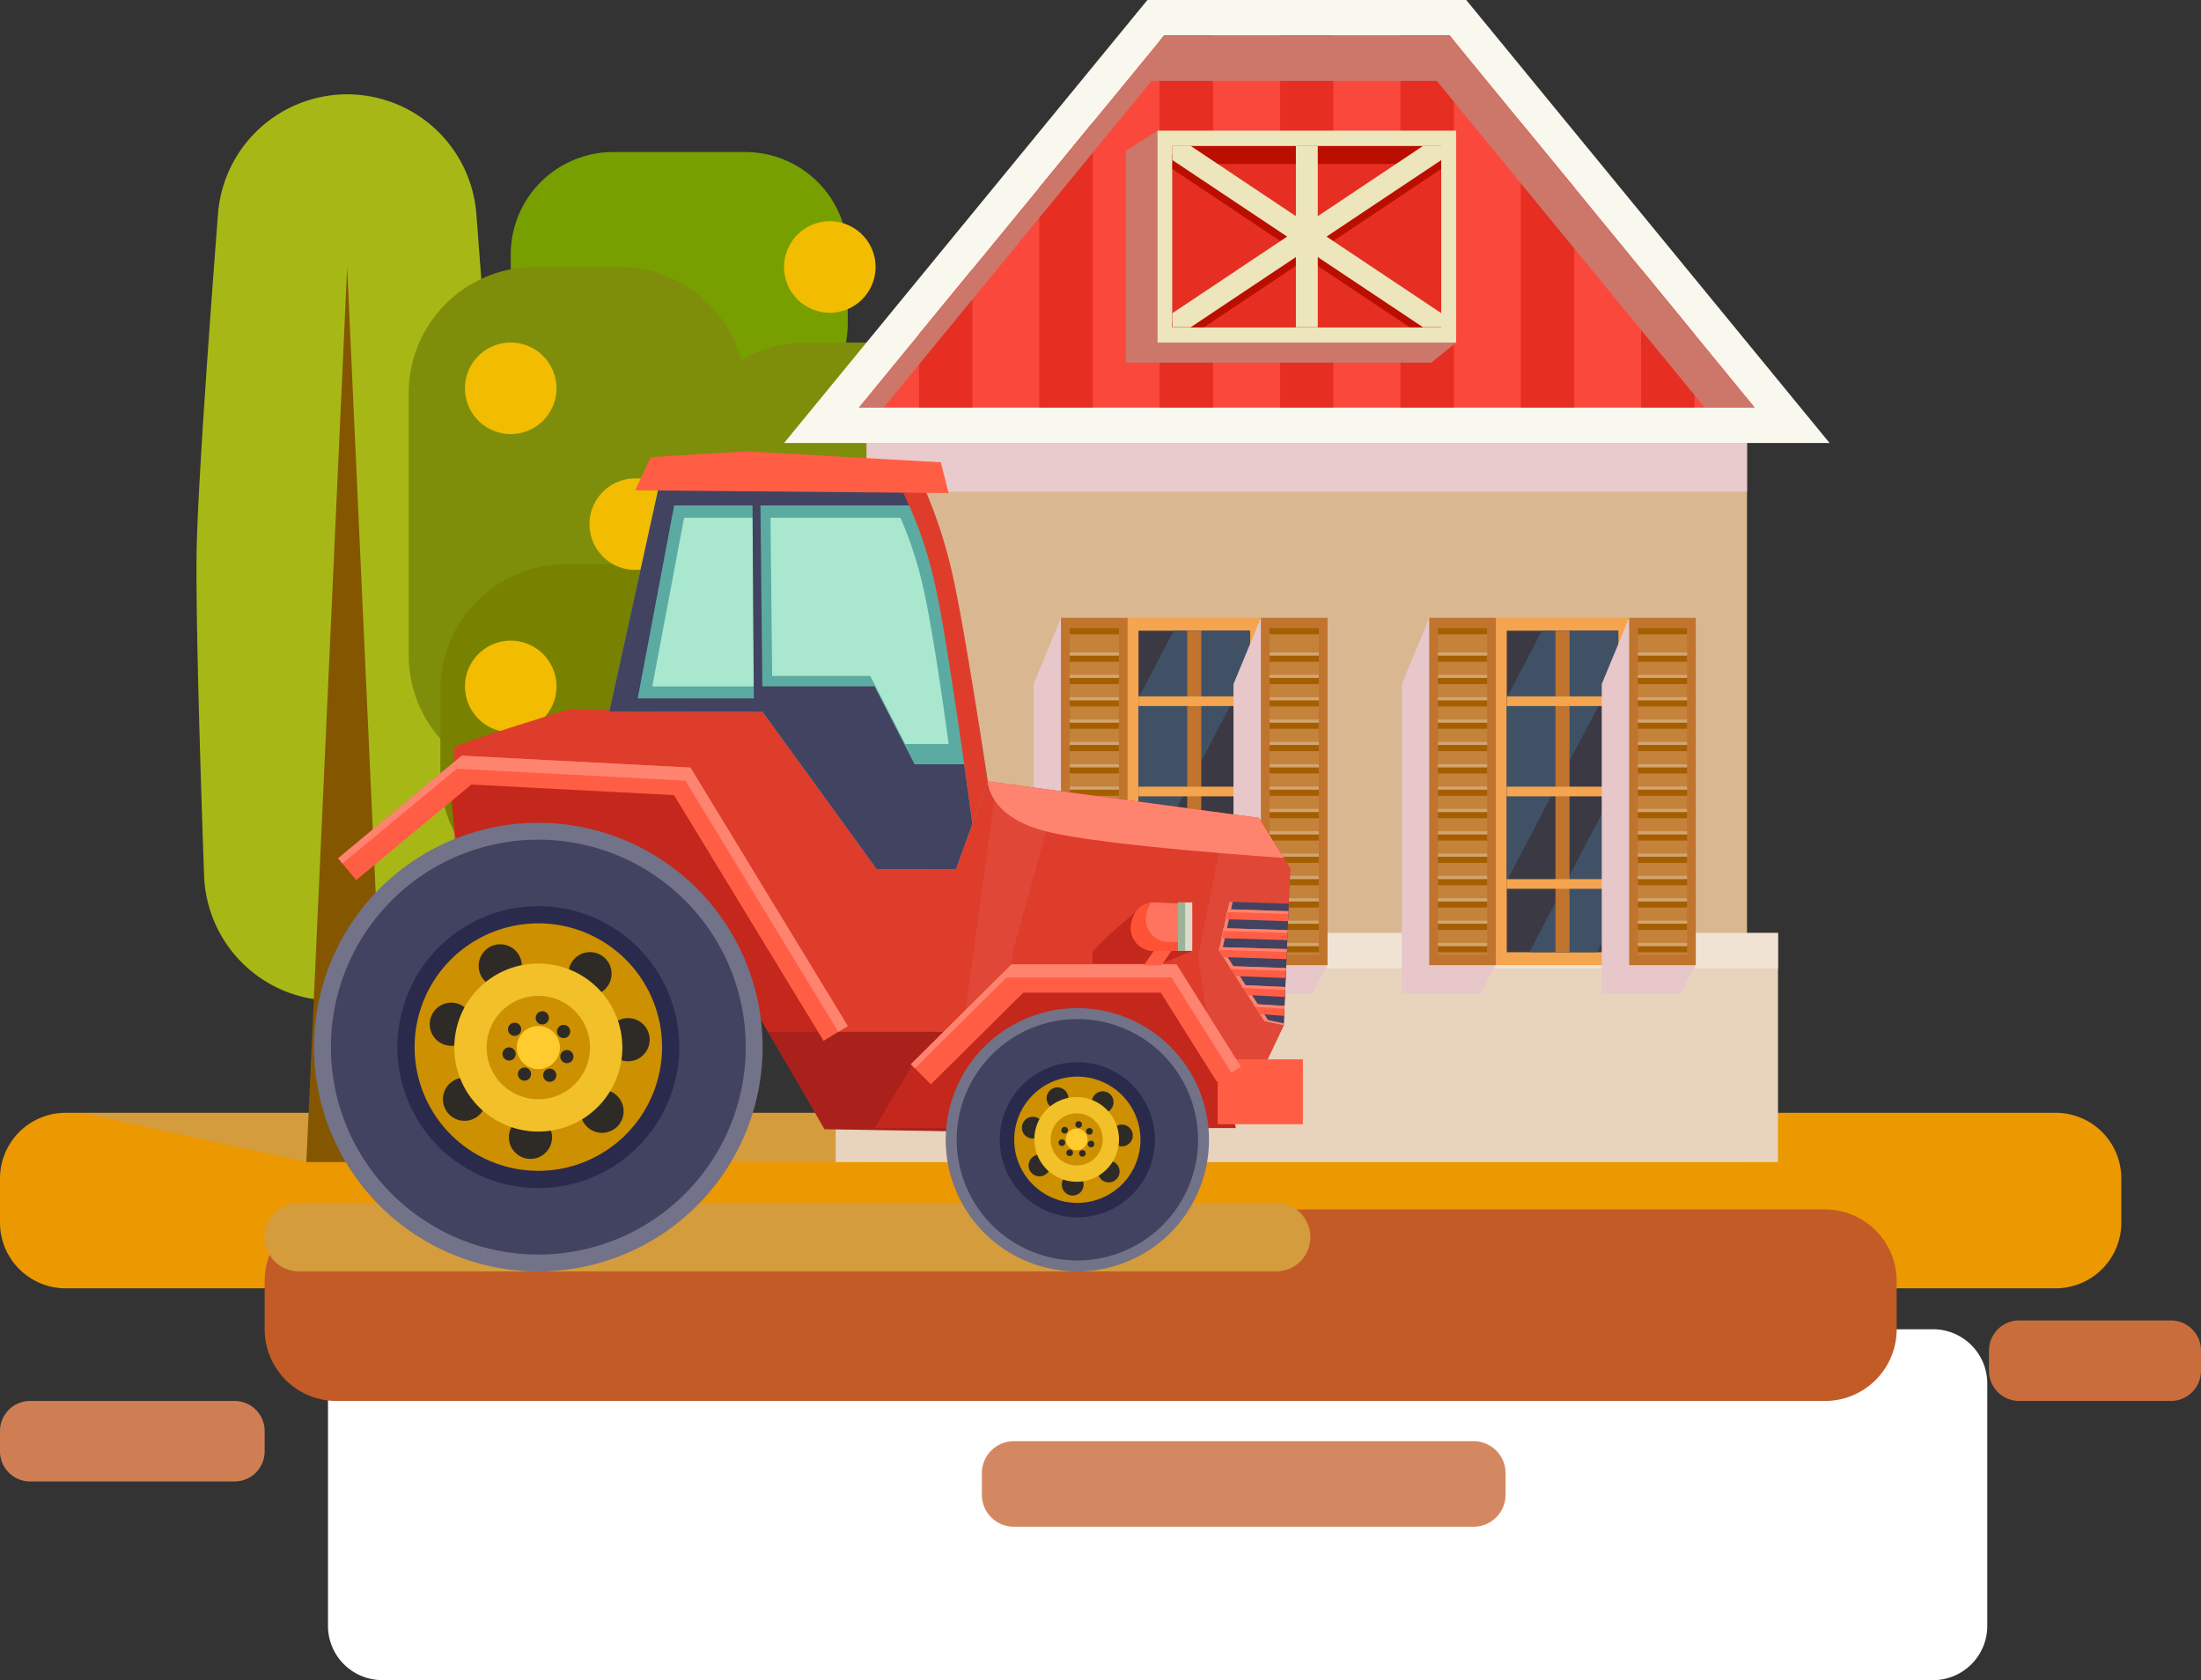 <svg xmlns="http://www.w3.org/2000/svg" xmlns:xlink="http://www.w3.org/1999/xlink" width="271.669" height="207.353" viewBox="0 0 271.669 207.353">
  <rect x="0" y="0" width="271.669" height="207.353" fill="#333333" stroke="none"/>
  <defs>
    <clipPath id="clip-path">
      <rect id="Rectángulo_37676" data-name="Rectángulo 37676" width="105.405" height="6.041" transform="translate(31.471 142.477)" fill="none"/>
    </clipPath>
    <clipPath id="clip-path-2">
      <rect id="Rectángulo_37677" data-name="Rectángulo 37677" width="129.07" height="8.456" transform="translate(53.893 153.558)" fill="none"/>
    </clipPath>
    <clipPath id="clip-path-3">
      <rect id="Rectángulo_37680" data-name="Rectángulo 37680" width="108.662" height="6.001" transform="translate(128.195 59.781)" fill="none"/>
    </clipPath>
    <clipPath id="clip-path-4">
      <rect id="Rectángulo_37682" data-name="Rectángulo 37682" width="110.562" height="45.932" transform="translate(127.245 9.476)" fill="none"/>
    </clipPath>
    <clipPath id="clip-path-5">
      <rect id="Rectángulo_37683" data-name="Rectángulo 37683" width="40.748" height="28.629" transform="translate(160.202 21.227)" fill="none"/>
    </clipPath>
    <clipPath id="clip-path-6">
      <rect id="Rectángulo_37690" data-name="Rectángulo 37690" width="11.608" height="46.405" transform="translate(148.797 81.354)" fill="none"/>
    </clipPath>
    <clipPath id="clip-path-7">
      <rect id="Rectángulo_37728" data-name="Rectángulo 37728" width="11.608" height="46.405" transform="translate(173.472 81.354)" fill="none"/>
    </clipPath>
    <clipPath id="clip-path-8">
      <rect id="Rectángulo_37760" data-name="Rectángulo 37760" width="47.408" height="37.281" transform="translate(76.964 100.695)" fill="none"/>
    </clipPath>
    <clipPath id="clip-path-9">
      <rect id="Rectángulo_37761" data-name="Rectángulo 37761" width="44.591" height="19.252" transform="translate(129.17 125.068)" fill="none"/>
    </clipPath>
    <clipPath id="clip-path-10">
      <rect id="Rectángulo_37765" data-name="Rectángulo 37765" width="11.608" height="46.405" transform="translate(194.251 81.354)" fill="none"/>
    </clipPath>
    <clipPath id="clip-path-11">
      <rect id="Rectángulo_37803" data-name="Rectángulo 37803" width="11.608" height="46.405" transform="translate(218.926 81.354)" fill="none"/>
    </clipPath>
  </defs>
  <g id="Grupo_143923" data-name="Grupo 143923" transform="translate(-21.224 -5.102)">
    <g id="Grupo_166784" data-name="Grupo 166784">
      <g id="Grupo_143921" data-name="Grupo 143921">
        <g id="Grupo_166785" data-name="Grupo 166785">
          <path id="Trazado_156773" data-name="Trazado 156773" d="M259.814,212.455H68.408a6.7,6.7,0,0,1-6.7-6.7V175.852a6.7,6.7,0,0,1,6.7-6.7H259.814a6.7,6.7,0,0,1,6.7,6.7v29.907a6.7,6.7,0,0,1-6.7,6.7" fill="#fff"/>
          <path id="Trazado_156781" data-name="Trazado 156781" d="M274.953,164.1H29.331a8.106,8.106,0,0,1-8.106-8.106v-5.451a8.106,8.106,0,0,1,8.106-8.106H274.953a8.106,8.106,0,0,1,8.106,8.106v5.451a8.106,8.106,0,0,1-8.106,8.106" fill="#ec9800"/>
          <path id="Trazado_156782" data-name="Trazado 156782" d="M246.485,178H62.735a8.842,8.842,0,0,1-8.842-8.842v-5.948a8.842,8.842,0,0,1,8.842-8.842h183.75a8.843,8.843,0,0,1,8.843,8.842v5.948A8.843,8.843,0,0,1,246.485,178" fill="#c25b25"/>
          <path id="Trazado_156783" data-name="Trazado 156783" d="M50.174,187.938H24.942a3.719,3.719,0,0,1-3.718-3.718v-2.5A3.719,3.719,0,0,1,24.942,178H50.174a3.718,3.718,0,0,1,3.718,3.719v2.5a3.718,3.718,0,0,1-3.718,3.718" fill="#cf7e54"/>
          <path id="Trazado_156784" data-name="Trazado 156784" d="M289.174,178H270.442a3.719,3.719,0,0,1-3.718-3.718v-2.5a3.718,3.718,0,0,1,3.718-3.718h18.732a3.718,3.718,0,0,1,3.719,3.718v2.5A3.719,3.719,0,0,1,289.174,178" fill="#c96d3d"/>
          <path id="Trazado_156785" data-name="Trazado 156785" d="M203.107,193.524H146.364a3.949,3.949,0,0,1-3.949-3.949v-2.656a3.949,3.949,0,0,1,3.949-3.95h56.743a3.949,3.949,0,0,1,3.949,3.95v2.656a3.949,3.949,0,0,1-3.949,3.949" fill="#d38861"/>
          <g id="Grupo_143889" data-name="Grupo 143889" style="mix-blend-mode: multiply;isolation: isolate">
            <g id="Grupo_143888" data-name="Grupo 143888">
              <g id="Grupo_143887" data-name="Grupo 143887" clip-path="url(#clip-path)">
                <path id="Trazado_156786" data-name="Trazado 156786" d="M124.372,148.518H59.04l-27.569-6.041h105.4Z" fill="#d49c3c"/>
              </g>
            </g>
          </g>
          <g id="Grupo_143892" data-name="Grupo 143892" style="mix-blend-mode: multiply;isolation: isolate">
            <g id="Grupo_143891" data-name="Grupo 143891">
              <g id="Grupo_143890" data-name="Grupo 143890" clip-path="url(#clip-path-2)">
                <path id="Trazado_156787" data-name="Trazado 156787" d="M178.735,162.014H58.121a4.228,4.228,0,0,1,0-8.456H178.735a4.228,4.228,0,0,1,0,8.456" fill="#d49c3c"/>
              </g>
            </g>
          </g>
          <path id="Trazado_156788" data-name="Trazado 156788" d="M64.075,16.745h0A15.991,15.991,0,0,0,48.116,31.719s-2.4,30.694-2.612,40.95c-.208,10.074.907,40.293.907,40.293A15.991,15.991,0,0,0,62.4,128.593h3.354a15.991,15.991,0,0,0,15.987-15.631s1.115-30.219.907-40.293c-.211-10.256-2.612-40.95-2.612-40.95A15.991,15.991,0,0,0,64.075,16.745" fill="#a7b816"/>
          <path id="Trazado_156789" data-name="Trazado 156789" d="M64.075,38.054,59.04,148.518H69.11Z" fill="#845600"/>
          <path id="Trazado_156790" data-name="Trazado 156790" d="M96.9,57.645h16.324a12.638,12.638,0,0,0,12.638-12.638v-8.5a12.638,12.638,0,0,0-12.638-12.638H96.9A12.638,12.638,0,0,0,84.265,36.507v8.5A12.638,12.638,0,0,0,96.9,57.645" fill="#789f00"/>
          <path id="Trazado_156791" data-name="Trazado 156791" d="M97.7,38.054H87.235A15.566,15.566,0,0,0,71.67,53.62V85.97a15.566,15.566,0,0,0,15.565,15.566H97.7A15.566,15.566,0,0,0,113.27,85.97V53.62A15.566,15.566,0,0,0,97.7,38.054" fill="#7e8e0b"/>
          <path id="Trazado_156792" data-name="Trazado 156792" d="M131.1,47.378H120.63a15.566,15.566,0,0,0-15.566,15.566v32.35A15.566,15.566,0,0,0,120.63,110.86H131.1a15.566,15.566,0,0,0,15.566-15.566V62.944A15.566,15.566,0,0,0,131.1,47.378" fill="#7e8e0b"/>
          <path id="Trazado_156793" data-name="Trazado 156793" d="M101.663,74.724H91.1a15.519,15.519,0,0,0-15.519,15.52v10.437A15.519,15.519,0,0,0,91.1,116.2h10.562a15.519,15.519,0,0,0,15.519-15.519V90.244a15.519,15.519,0,0,0-15.519-15.52" fill="#788100"/>
          <path id="Trazado_156794" data-name="Trazado 156794" d="M129.295,38.054a5.647,5.647,0,1,1-5.647-5.647,5.647,5.647,0,0,1,5.647,5.647" fill="#f2bc00"/>
          <path id="Trazado_156795" data-name="Trazado 156795" d="M89.912,53.025a5.648,5.648,0,1,1-5.647-5.647,5.647,5.647,0,0,1,5.647,5.647" fill="#f2bc00"/>
          <path id="Trazado_156796" data-name="Trazado 156796" d="M105.279,69.794a5.647,5.647,0,1,1-5.647-5.647,5.647,5.647,0,0,1,5.647,5.647" fill="#f2bc00"/>
          <path id="Trazado_156797" data-name="Trazado 156797" d="M139.757,63.262a5.648,5.648,0,1,1-5.648-5.647,5.648,5.648,0,0,1,5.648,5.647" fill="#ff4a3b"/>
          <path id="Trazado_156798" data-name="Trazado 156798" d="M89.912,89.815a5.648,5.648,0,1,1-5.647-5.647,5.647,5.647,0,0,1,5.647,5.647" fill="#f2bc00"/>
          <rect id="Rectángulo_37678" data-name="Rectángulo 37678" width="108.663" height="88.737" transform="translate(128.195 59.781)" fill="#d9b791"/>
          <g id="Grupo_143895" data-name="Grupo 143895" style="mix-blend-mode: multiply;isolation: isolate">
            <g id="Grupo_143894" data-name="Grupo 143894">
              <g id="Grupo_143893" data-name="Grupo 143893" clip-path="url(#clip-path-3)">
                <rect id="Rectángulo_37679" data-name="Rectángulo 37679" width="108.663" height="6.001" transform="translate(128.195 59.781)" fill="#e9cacd"/>
              </g>
            </g>
          </g>
          <path id="Trazado_156799" data-name="Trazado 156799" d="M162.852,5.1H202.2l44.852,54.679H118Z" fill="#f9f8ee"/>
          <path id="Trazado_156800" data-name="Trazado 156800" d="M237.8,55.408H127.237l7.417-9.045,6.6-8.047,8.257-10.06,6.6-8.047,8.257-10.06.56-.682h35.217l.542.665,8.258,10.077,6.6,8.03,8.258,10.077,6.595,8.047Z" fill="#fa493c"/>
          <path id="Trazado_156801" data-name="Trazado 156801" d="M141.25,38.316V55.408h-6.6V46.364Z" fill="#e62e22"/>
          <path id="Trazado_156802" data-name="Trazado 156802" d="M156.1,20.209v35.2h-6.6V28.257Z" fill="#e62e22"/>
          <path id="Trazado_156803" data-name="Trazado 156803" d="M170.956,9.467V55.408h-6.6V10.149l.559-.682Z" fill="#e62e22"/>
          <rect id="Rectángulo_37681" data-name="Rectángulo 37681" width="6.578" height="45.941" transform="translate(179.231 9.467)" fill="#e62e22"/>
          <path id="Trazado_156804" data-name="Trazado 156804" d="M200.679,10.132V55.408h-6.6V9.467h6.052Z" fill="#e62e22"/>
          <path id="Trazado_156805" data-name="Trazado 156805" d="M215.532,28.239V55.408h-6.6v-35.2Z" fill="#e62e22"/>
          <path id="Trazado_156806" data-name="Trazado 156806" d="M230.385,46.363v9.045h-6.6V38.315Z" fill="#e62e22"/>
          <g id="Grupo_143898" data-name="Grupo 143898" style="mix-blend-mode: multiply;isolation: isolate">
            <g id="Grupo_143897" data-name="Grupo 143897">
              <g id="Grupo_143896" data-name="Grupo 143896" clip-path="url(#clip-path-4)">
                <path id="Trazado_156807" data-name="Trazado 156807" d="M163.362,15.088h35.211l33.072,40.32h6.162L200.131,9.476H164.92L127.244,55.408h3.045Z" fill="#cc776a"/>
              </g>
            </g>
          </g>
          <g id="Grupo_143901" data-name="Grupo 143901" style="mix-blend-mode: multiply;isolation: isolate">
            <g id="Grupo_143900" data-name="Grupo 143900">
              <g id="Grupo_143899" data-name="Grupo 143899" clip-path="url(#clip-path-5)">
                <path id="Trazado_156808" data-name="Trazado 156808" d="M197.889,49.856H160.2V23.706l3.9-2.479,36.849,26.151Z" fill="#cc776a"/>
              </g>
            </g>
          </g>
          <rect id="Rectángulo_37684" data-name="Rectángulo 37684" width="36.848" height="26.15" transform="translate(164.102 21.228)" fill="#ede6bc"/>
          <rect id="Rectángulo_37685" data-name="Rectángulo 37685" width="33.173" height="22.368" transform="translate(165.94 23.119)" fill="#ba0e00"/>
          <rect id="Rectángulo_37686" data-name="Rectángulo 37686" width="33.17" height="20.154" transform="translate(165.935 25.334)" fill="#e62e22"/>
          <path id="Trazado_156809" data-name="Trazado 156809" d="M199.1,24.215v1.749l-14.153,9.447-2.432,1.61-12.684,8.467h-3.9v-.647l14.153-9.43,2.432-1.627,12.666-8.45,1.68-1.119Z" fill="#ba0e00"/>
          <path id="Trazado_156810" data-name="Trazado 156810" d="M199.1,44.841v.647h-3.884l-12.7-8.467-2.432-1.61-14.153-9.447V24.215h2.257l1.679,1.119,12.649,8.45,2.432,1.627Z" fill="#ba0e00"/>
          <rect id="Rectángulo_37687" data-name="Rectángulo 37687" width="2.702" height="22.368" transform="translate(181.175 23.119)" fill="#ede6bc"/>
          <path id="Trazado_156811" data-name="Trazado 156811" d="M199.113,23.118V24.86l-30.92,20.627H165.94V43.746l30.917-20.627Z" fill="#ede6bc"/>
          <path id="Trazado_156812" data-name="Trazado 156812" d="M165.94,23.118V24.86l30.92,20.627h2.253V43.746L168.2,23.118Z" fill="#ede6bc"/>
          <rect id="Rectángulo_37688" data-name="Rectángulo 37688" width="116.308" height="28.266" transform="translate(124.372 120.252)" fill="#e8d3bc"/>
          <rect id="Rectángulo_37689" data-name="Rectángulo 37689" width="116.308" height="4.372" transform="translate(124.372 120.252)" fill="#f0e3d4"/>
          <g id="Grupo_143904" data-name="Grupo 143904" style="mix-blend-mode: multiply;isolation: isolate">
            <g id="Grupo_143903" data-name="Grupo 143903">
              <g id="Grupo_143902" data-name="Grupo 143902" clip-path="url(#clip-path-6)">
                <path id="Trazado_156813" data-name="Trazado 156813" d="M152.18,81.354,148.8,89.531v38.228h9.658l1.95-3.542Z" fill="#e7c7ca"/>
              </g>
            </g>
          </g>
          <rect id="Rectángulo_37691" data-name="Rectángulo 37691" width="16.45" height="42.863" transform="translate(160.405 81.354)" fill="#f5a44f"/>
          <rect id="Rectángulo_37692" data-name="Rectángulo 37692" width="13.768" height="39.678" transform="translate(161.749 82.942)" fill="#3b3944"/>
          <path id="Trazado_156814" data-name="Trazado 156814" d="M175.517,82.942v4.584l-13.768,26.312v-22.6l4.338-8.292Z" fill="#405166"/>
          <path id="Trazado_156815" data-name="Trazado 156815" d="M175.517,101.644v15.972l-2.624,5h-8.345Z" fill="#405166"/>
          <rect id="Rectángulo_37693" data-name="Rectángulo 37693" width="1.737" height="39.678" transform="translate(167.762 82.947)" fill="#c0742e"/>
          <rect id="Rectángulo_37694" data-name="Rectángulo 37694" width="13.765" height="1.194" transform="translate(161.748 102.189)" fill="#f5a44f"/>
          <rect id="Rectángulo_37695" data-name="Rectángulo 37695" width="13.765" height="1.194" transform="translate(161.748 113.599)" fill="#f5a44f"/>
          <rect id="Rectángulo_37696" data-name="Rectángulo 37696" width="13.765" height="1.194" transform="translate(161.748 91.047)" fill="#f5a44f"/>
          <rect id="Rectángulo_37697" data-name="Rectángulo 37697" width="8.225" height="42.863" transform="translate(152.18 81.354)" fill="#c0742e"/>
          <rect id="Rectángulo_37698" data-name="Rectángulo 37698" width="6.075" height="40.334" transform="translate(153.255 82.619)" fill="#c4823a"/>
          <rect id="Rectángulo_37699" data-name="Rectángulo 37699" width="6.075" height="0.765" transform="translate(153.255 82.619)" fill="#a55e00"/>
          <rect id="Rectángulo_37700" data-name="Rectángulo 37700" width="6.075" height="0.765" transform="translate(153.255 86.008)" fill="#a55e00"/>
          <rect id="Rectángulo_37701" data-name="Rectángulo 37701" width="6.075" height="0.383" transform="translate(153.255 85.625)" fill="#d4a470"/>
          <rect id="Rectángulo_37702" data-name="Rectángulo 37702" width="6.075" height="0.765" transform="translate(153.255 88.766)" fill="#a55e00"/>
          <rect id="Rectángulo_37703" data-name="Rectángulo 37703" width="6.075" height="0.383" transform="translate(153.255 88.384)" fill="#d4a470"/>
          <rect id="Rectángulo_37704" data-name="Rectángulo 37704" width="6.075" height="0.765" transform="translate(153.255 91.524)" fill="#a55e00"/>
          <rect id="Rectángulo_37705" data-name="Rectángulo 37705" width="6.075" height="0.383" transform="translate(153.255 91.142)" fill="#d4a470"/>
          <rect id="Rectángulo_37706" data-name="Rectángulo 37706" width="6.075" height="0.765" transform="translate(153.255 94.282)" fill="#a55e00"/>
          <rect id="Rectángulo_37707" data-name="Rectángulo 37707" width="6.075" height="0.383" transform="translate(153.255 93.899)" fill="#d4a470"/>
          <rect id="Rectángulo_37708" data-name="Rectángulo 37708" width="6.075" height="0.765" transform="translate(153.255 97.04)" fill="#a55e00"/>
          <rect id="Rectángulo_37709" data-name="Rectángulo 37709" width="6.075" height="0.383" transform="translate(153.255 96.657)" fill="#d4a470"/>
          <rect id="Rectángulo_37710" data-name="Rectángulo 37710" width="6.075" height="0.765" transform="translate(153.255 99.798)" fill="#a55e00"/>
          <rect id="Rectángulo_37711" data-name="Rectángulo 37711" width="6.075" height="0.383" transform="translate(153.255 99.415)" fill="#d4a470"/>
          <rect id="Rectángulo_37712" data-name="Rectángulo 37712" width="6.075" height="0.765" transform="translate(153.255 102.556)" fill="#a55e00"/>
          <rect id="Rectángulo_37713" data-name="Rectángulo 37713" width="6.075" height="0.383" transform="translate(153.255 102.173)" fill="#d4a470"/>
          <rect id="Rectángulo_37714" data-name="Rectángulo 37714" width="6.075" height="0.765" transform="translate(153.255 105.314)" fill="#a55e00"/>
          <rect id="Rectángulo_37715" data-name="Rectángulo 37715" width="6.075" height="0.383" transform="translate(153.255 104.931)" fill="#d4a470"/>
          <rect id="Rectángulo_37716" data-name="Rectángulo 37716" width="6.075" height="0.765" transform="translate(153.255 108.072)" fill="#a55e00"/>
          <rect id="Rectángulo_37717" data-name="Rectángulo 37717" width="6.075" height="0.383" transform="translate(153.255 107.689)" fill="#d4a470"/>
          <rect id="Rectángulo_37718" data-name="Rectángulo 37718" width="6.075" height="0.765" transform="translate(153.255 110.83)" fill="#a55e00"/>
          <rect id="Rectángulo_37719" data-name="Rectángulo 37719" width="6.075" height="0.383" transform="translate(153.255 110.447)" fill="#d4a470"/>
          <rect id="Rectángulo_37720" data-name="Rectángulo 37720" width="6.075" height="0.765" transform="translate(153.255 113.588)" fill="#a55e00"/>
          <rect id="Rectángulo_37721" data-name="Rectángulo 37721" width="6.075" height="0.383" transform="translate(153.255 113.205)" fill="#d4a470"/>
          <rect id="Rectángulo_37722" data-name="Rectángulo 37722" width="6.075" height="0.765" transform="translate(153.255 116.346)" fill="#a55e00"/>
          <rect id="Rectángulo_37723" data-name="Rectángulo 37723" width="6.075" height="0.383" transform="translate(153.255 115.963)" fill="#d4a470"/>
          <rect id="Rectángulo_37724" data-name="Rectángulo 37724" width="6.075" height="0.765" transform="translate(153.255 119.104)" fill="#a55e00"/>
          <rect id="Rectángulo_37725" data-name="Rectángulo 37725" width="6.075" height="0.383" transform="translate(153.255 118.721)" fill="#d4a470"/>
          <rect id="Rectángulo_37726" data-name="Rectángulo 37726" width="6.075" height="0.765" transform="translate(153.255 121.862)" fill="#a55e00"/>
          <rect id="Rectángulo_37727" data-name="Rectángulo 37727" width="6.075" height="0.383" transform="translate(153.255 121.479)" fill="#d4a470"/>
          <g id="Grupo_143907" data-name="Grupo 143907" style="mix-blend-mode: multiply;isolation: isolate">
            <g id="Grupo_143906" data-name="Grupo 143906">
              <g id="Grupo_143905" data-name="Grupo 143905" clip-path="url(#clip-path-7)">
                <path id="Trazado_156816" data-name="Trazado 156816" d="M176.855,81.354l-3.383,8.177v38.228h9.658l1.95-3.542Z" fill="#e7c7ca"/>
              </g>
            </g>
          </g>
          <rect id="Rectángulo_37729" data-name="Rectángulo 37729" width="8.225" height="42.863" transform="translate(176.855 81.354)" fill="#c0742e"/>
          <rect id="Rectángulo_37730" data-name="Rectángulo 37730" width="6.075" height="40.334" transform="translate(177.93 82.619)" fill="#c4823a"/>
          <rect id="Rectángulo_37731" data-name="Rectángulo 37731" width="6.075" height="0.765" transform="translate(177.93 82.619)" fill="#a55e00"/>
          <rect id="Rectángulo_37732" data-name="Rectángulo 37732" width="6.075" height="0.765" transform="translate(177.93 86.008)" fill="#a55e00"/>
          <rect id="Rectángulo_37733" data-name="Rectángulo 37733" width="6.075" height="0.383" transform="translate(177.93 85.625)" fill="#d4a470"/>
          <rect id="Rectángulo_37734" data-name="Rectángulo 37734" width="6.075" height="0.765" transform="translate(177.93 88.766)" fill="#a55e00"/>
          <rect id="Rectángulo_37735" data-name="Rectángulo 37735" width="6.075" height="0.383" transform="translate(177.93 88.384)" fill="#d4a470"/>
          <rect id="Rectángulo_37736" data-name="Rectángulo 37736" width="6.075" height="0.765" transform="translate(177.93 91.524)" fill="#a55e00"/>
          <rect id="Rectángulo_37737" data-name="Rectángulo 37737" width="6.075" height="0.383" transform="translate(177.93 91.142)" fill="#d4a470"/>
          <rect id="Rectángulo_37738" data-name="Rectángulo 37738" width="6.075" height="0.765" transform="translate(177.93 94.282)" fill="#a55e00"/>
          <rect id="Rectángulo_37739" data-name="Rectángulo 37739" width="6.075" height="0.383" transform="translate(177.93 93.899)" fill="#d4a470"/>
          <rect id="Rectángulo_37740" data-name="Rectángulo 37740" width="6.075" height="0.765" transform="translate(177.93 97.04)" fill="#a55e00"/>
          <rect id="Rectángulo_37741" data-name="Rectángulo 37741" width="6.075" height="0.383" transform="translate(177.93 96.657)" fill="#d4a470"/>
          <rect id="Rectángulo_37742" data-name="Rectángulo 37742" width="6.075" height="0.765" transform="translate(177.93 99.798)" fill="#a55e00"/>
          <rect id="Rectángulo_37743" data-name="Rectángulo 37743" width="6.075" height="0.383" transform="translate(177.93 99.415)" fill="#d4a470"/>
          <rect id="Rectángulo_37744" data-name="Rectángulo 37744" width="6.075" height="0.765" transform="translate(177.93 102.556)" fill="#a55e00"/>
          <rect id="Rectángulo_37745" data-name="Rectángulo 37745" width="6.075" height="0.383" transform="translate(177.93 102.173)" fill="#d4a470"/>
          <rect id="Rectángulo_37746" data-name="Rectángulo 37746" width="6.075" height="0.765" transform="translate(177.93 105.314)" fill="#a55e00"/>
          <rect id="Rectángulo_37747" data-name="Rectángulo 37747" width="6.075" height="0.383" transform="translate(177.93 104.931)" fill="#d4a470"/>
          <rect id="Rectángulo_37748" data-name="Rectángulo 37748" width="6.075" height="0.765" transform="translate(177.93 108.072)" fill="#a55e00"/>
          <rect id="Rectángulo_37749" data-name="Rectángulo 37749" width="6.075" height="0.383" transform="translate(177.93 107.689)" fill="#d4a470"/>
          <rect id="Rectángulo_37750" data-name="Rectángulo 37750" width="6.075" height="0.765" transform="translate(177.93 110.83)" fill="#a55e00"/>
          <rect id="Rectángulo_37751" data-name="Rectángulo 37751" width="6.075" height="0.383" transform="translate(177.93 110.447)" fill="#d4a470"/>
          <rect id="Rectángulo_37752" data-name="Rectángulo 37752" width="6.075" height="0.765" transform="translate(177.93 113.588)" fill="#a55e00"/>
          <rect id="Rectángulo_37753" data-name="Rectángulo 37753" width="6.075" height="0.383" transform="translate(177.93 113.205)" fill="#d4a470"/>
          <rect id="Rectángulo_37754" data-name="Rectángulo 37754" width="6.075" height="0.765" transform="translate(177.93 116.346)" fill="#a55e00"/>
          <rect id="Rectángulo_37755" data-name="Rectángulo 37755" width="6.075" height="0.383" transform="translate(177.93 115.963)" fill="#d4a470"/>
          <rect id="Rectángulo_37756" data-name="Rectángulo 37756" width="6.075" height="0.765" transform="translate(177.93 119.104)" fill="#a55e00"/>
          <rect id="Rectángulo_37757" data-name="Rectángulo 37757" width="6.075" height="0.383" transform="translate(177.93 118.721)" fill="#d4a470"/>
          <rect id="Rectángulo_37758" data-name="Rectángulo 37758" width="6.075" height="0.765" transform="translate(177.93 121.862)" fill="#a55e00"/>
          <rect id="Rectángulo_37759" data-name="Rectángulo 37759" width="6.075" height="0.383" transform="translate(177.93 121.479)" fill="#d4a470"/>
          <path id="Trazado_156817" data-name="Trazado 156817" d="M174.883,141.765l4.782-10.116.815-19.356-3.884-6.259-33.458-4.5L115.354,92.95l-24-.27S76.855,97.1,77.3,97.372c.1.06-.866,14.4,1.319,15.929,7.705,5.379,29.359,5.5,29.359,5.5s14.41,24.353,14.757,25.048,23.93.613,23.93.613Z" fill="#de3d2c"/>
          <g id="Grupo_143910" data-name="Grupo 143910" style="mix-blend-mode: multiply;isolation: isolate">
            <g id="Grupo_143909" data-name="Grupo 143909">
              <g id="Grupo_143908" data-name="Grupo 143908" clip-path="url(#clip-path-8)">
                <path id="Trazado_156818" data-name="Trazado 156818" d="M124.372,131.779l-5.071,6.2-9.437-15.984-1.887-3.19-29.9-6.426-.487-3.185s-1.056-6.274-.416-7.655,25.878-.9,27.9.289,4.476,7.968,4.476,7.968Z" fill="#c4271b"/>
              </g>
            </g>
          </g>
          <path id="Trazado_156819" data-name="Trazado 156819" d="M144.9,132.447H116.041l6.949,12.019,17.417.29Z" fill="#a9211a"/>
          <path id="Trazado_156820" data-name="Trazado 156820" d="M171.654,110.375,169.1,123.1l1.279,8.428,3.386,7.4L177.134,137l2.532-5.356.814-19.355-.814-1.313Z" fill="#e04737"/>
          <path id="Trazado_156821" data-name="Trazado 156821" d="M143.949,103.791l-3.542,25.953,5.668-5.623.179-1.667,4.1-14.743Z" fill="#e04737"/>
          <path id="Trazado_156822" data-name="Trazado 156822" d="M161.492,117.581s-5.427,4.474-5.427,5.149v1.293h8.529l3.788-1.569Z" fill="#c4271b"/>
          <g id="Grupo_143913" data-name="Grupo 143913" style="mix-blend-mode: multiply;isolation: isolate">
            <g id="Grupo_143912" data-name="Grupo 143912">
              <g id="Grupo_143911" data-name="Grupo 143911" clip-path="url(#clip-path-9)">
                <path id="Trazado_156823" data-name="Trazado 156823" d="M133.742,136.709l-4.572,7.612h44.591l-.861-4.475s-4.533-10.9-6.611-12.439-11.262-2.338-11.262-2.338l-10.351,2.26Z" fill="#c4271b"/>
              </g>
            </g>
          </g>
          <rect id="Rectángulo_37762" data-name="Rectángulo 37762" width="10.515" height="8.01" transform="translate(171.524 135.841)" fill="#ff5e45"/>
          <path id="Trazado_156824" data-name="Trazado 156824" d="M180.3,116.641l-7.34-.244-1.3,6,5.628,8.752,2.383.5Z" fill="#424261"/>
          <path id="Trazado_156825" data-name="Trazado 156825" d="M177.738,130.984l-5.628-8.753,1.265-5.82-.418-.014-1.3,6,5.628,8.753,2.384.5.01-.255Z" fill="#ff8470"/>
          <path id="Trazado_156826" data-name="Trazado 156826" d="M179.963,124.574l-.052,1.233-6.219-.244-.793-1.233Zm-.248,5.909.052-1.233-3.861-.245.793,1.234Zm-5.312-3.816.793,1.234,4.617.244.052-1.233Zm-2.662-4.675-.087.4.535.833,7.821.244.052-1.233Zm1.016-4.676-.268,1.233,7.718.244.052-1.233Zm-.508,2.338-.268,1.233,8.127.244.052-1.233Z" fill="#ff5e45"/>
          <path id="Trazado_156827" data-name="Trazado 156827" d="M176.138,129.366l3.614.229.014-.345-3.86-.245Z" fill="#ff8470"/>
          <path id="Trazado_156828" data-name="Trazado 156828" d="M172.757,117.662l7.487.244.014-.346-7.5-.244-.268,1.233.075,0Z" fill="#ff8470"/>
          <path id="Trazado_156829" data-name="Trazado 156829" d="M174.632,127.024l5.218.233.015-.345-5.462-.244Z" fill="#ff8470"/>
          <path id="Trazado_156830" data-name="Trazado 156830" d="M171.981,120.887l.075,0,.193-.889,7.9.243.015-.345-7.911-.244Z" fill="#ff8470"/>
          <path id="Trazado_156831" data-name="Trazado 156831" d="M173.127,124.684l6.822.236.014-.346-7.063-.244Z" fill="#ff8470"/>
          <path id="Trazado_156832" data-name="Trazado 156832" d="M171.654,122.392l.056.087.031-.142,8.306.244.015-.345-8.321-.245Z" fill="#ff8470"/>
          <path id="Trazado_156833" data-name="Trazado 156833" d="M136.117,138.928l-2.464-2.484,12.422-12.323h20.367l7.938,12.634-2.962,1.862-6.91-11H147.516Z" fill="#ff5e45"/>
          <path id="Trazado_156834" data-name="Trazado 156834" d="M122.878,133.557l-18.461-30.323L79.4,101.928,65.192,113.721l-2.235-2.693L78.22,98.363l28.225,1.473,19.421,31.9Z" fill="#ff5e45"/>
          <path id="Trazado_156835" data-name="Trazado 156835" d="M145.455,125.728h20.367l7.391,11.762,1.168-.734-7.939-12.635H146.075l-12.422,12.324.5.5Z" fill="#ff8470"/>
          <path id="Trazado_156836" data-name="Trazado 156836" d="M77.6,99.969l28.225,1.474,18.875,31,1.166-.709-19.422-31.9L78.221,98.363,62.957,111.028l.537.647Z" fill="#ff8470"/>
          <path id="Trazado_156837" data-name="Trazado 156837" d="M143.139,101.535s0,4.352,7.211,6.176,29.316,3.27,29.316,3.27l-3.07-4.947Z" fill="#ff8470"/>
          <path id="Trazado_156838" data-name="Trazado 156838" d="M167.507,122.454h-3.879a2.819,2.819,0,0,1-2.7-3.627l.1-.35a2.822,2.822,0,0,1,2.465-2l4.077.145a.874.874,0,0,1,.809.872v4.087a.875.875,0,0,1-.875.875" fill="#ff745e"/>
          <path id="Trazado_156839" data-name="Trazado 156839" d="M165.46,121.363a2.82,2.82,0,0,1-2.7-3.627l.105-.349a2.754,2.754,0,0,1,.455-.869,2.805,2.805,0,0,0-2.287,1.959l-.1.35a2.819,2.819,0,0,0,2.7,3.627h3.879a.875.875,0,0,0,.875-.875v-.216Z" fill="#ff5135"/>
          <path id="Trazado_156840" data-name="Trazado 156840" d="M143.139,101.536l-3.938,10.84h-9.755L115.353,92.951l-18.919-.027,5.929-26.917.924-3.53H111c9.327.768,22.489,1.991,23.889,2.863,3.156,1.971,8.254,36.2,8.254,36.2" fill="#5baba2"/>
          <path id="Trazado_156841" data-name="Trazado 156841" d="M114.118,69h-8.456l-3.93,20.821h12.527Z" fill="#a9e7cf"/>
          <path id="Trazado_156842" data-name="Trazado 156842" d="M132.372,69H116.326l.205,19.526h12.107l4.317,8.4h5.356s-1.663-12.649-3.064-18.986A48.184,48.184,0,0,0,132.372,69" fill="#a9e7cf"/>
          <path id="Trazado_156843" data-name="Trazado 156843" d="M140.236,99.423h-6.127l-4.939-9.608H115.32l-.235-22.338h19.024V65.071H104.89l.175-.924-2.588,1.325L96.433,92.924l3.2.007h14.65v.02h1.072l14.093,19.424H139.2l2.047-5.635Zm-40.3-8.128,4.5-23.818h9.673l.161,23.818Z" fill="#424261"/>
          <path id="Trazado_156844" data-name="Trazado 156844" d="M132.721,65.954A50.192,50.192,0,0,1,136.73,77.7c1.6,7.249,4.518,29.036,4.518,29.036l1.891-5.2S140.09,81.168,138.6,75.185a58.51,58.51,0,0,0-3.171-9.594Z" fill="#de3d2c"/>
          <path id="Trazado_156845" data-name="Trazado 156845" d="M137.353,62.154,113.27,60.807l-11.739.715-1.9,4.094,38.679.338Z" fill="#ff5e45"/>
          <path id="Trazado_156846" data-name="Trazado 156846" d="M115.353,134.331A27.683,27.683,0,1,0,87.67,162.014a27.683,27.683,0,0,0,27.683-27.683" fill="#727289"/>
          <path id="Trazado_156847" data-name="Trazado 156847" d="M113.27,134.331a25.6,25.6,0,1,0-25.6,25.6,25.6,25.6,0,0,0,25.6-25.6" fill="#424261"/>
          <path id="Trazado_156848" data-name="Trazado 156848" d="M105.064,134.331A17.395,17.395,0,1,0,87.67,151.725a17.394,17.394,0,0,0,17.394-17.394" fill="#2a2a4d"/>
          <path id="Trazado_156849" data-name="Trazado 156849" d="M170.448,145.767A16.247,16.247,0,1,0,154.2,162.014a16.247,16.247,0,0,0,16.247-16.247" fill="#727289"/>
          <path id="Trazado_156850" data-name="Trazado 156850" d="M169.1,145.767A14.894,14.894,0,1,0,154.2,160.661,14.894,14.894,0,0,0,169.1,145.767" fill="#424261"/>
          <path id="Trazado_156851" data-name="Trazado 156851" d="M163.774,145.767a9.573,9.573,0,1,0-9.573,9.573,9.573,9.573,0,0,0,9.573-9.573" fill="#2a2a4d"/>
          <path id="Trazado_156852" data-name="Trazado 156852" d="M102.941,134.331A15.271,15.271,0,1,0,87.67,149.6a15.271,15.271,0,0,0,15.271-15.271" fill="#cd9000"/>
          <path id="Trazado_156853" data-name="Trazado 156853" d="M85.383,123.179a2.663,2.663,0,1,0-1.288,3.539,2.663,2.663,0,0,0,1.288-3.539" fill="#2e2b27"/>
          <path id="Trazado_156854" data-name="Trazado 156854" d="M77.616,128.934A2.663,2.663,0,1,0,79.5,132.2a2.661,2.661,0,0,0-1.883-3.262" fill="#2e2b27"/>
          <path id="Trazado_156855" data-name="Trazado 156855" d="M77.032,138.583a2.663,2.663,0,1,0,3.709.654,2.662,2.662,0,0,0-3.709-.654" fill="#2e2b27"/>
          <path id="Trazado_156856" data-name="Trazado 156856" d="M84.048,145.233a2.663,2.663,0,1,0,2.885-2.421,2.663,2.663,0,0,0-2.885,2.421" fill="#2e2b27"/>
          <path id="Trazado_156857" data-name="Trazado 156857" d="M93.652,144.133a2.663,2.663,0,1,0,0-3.766,2.663,2.663,0,0,0,0,3.766" fill="#2e2b27"/>
          <path id="Trazado_156858" data-name="Trazado 156858" d="M98.982,136.068a2.663,2.663,0,1,0-2.885-2.421,2.663,2.663,0,0,0,2.885,2.421" fill="#2e2b27"/>
          <path id="Trazado_156859" data-name="Trazado 156859" d="M96.231,126.8a2.663,2.663,0,1,0-3.709.654,2.663,2.663,0,0,0,3.709-.654" fill="#2e2b27"/>
          <path id="Trazado_156860" data-name="Trazado 156860" d="M98.041,134.385A10.371,10.371,0,1,0,87.67,144.756a10.371,10.371,0,0,0,10.371-10.371" fill="#f2c028"/>
          <path id="Trazado_156861" data-name="Trazado 156861" d="M94.05,134.385a6.38,6.38,0,1,0-6.38,6.38,6.38,6.38,0,0,0,6.38-6.38" fill="#cd9000"/>
          <path id="Trazado_156862" data-name="Trazado 156862" d="M90.333,134.385a2.663,2.663,0,1,0-2.663,2.663,2.663,2.663,0,0,0,2.663-2.663" fill="#ffcb2e"/>
          <path id="Trazado_156863" data-name="Trazado 156863" d="M85.265,131.507a.814.814,0,1,0,.1,1.147.815.815,0,0,0-.1-1.147" fill="#2e2b27"/>
          <path id="Trazado_156864" data-name="Trazado 156864" d="M83.919,134.377a.814.814,0,1,0,.943.66.813.813,0,0,0-.943-.66" fill="#2e2b27"/>
          <path id="Trazado_156865" data-name="Trazado 156865" d="M85.253,137.254a.814.814,0,1,0,1.112-.3.813.813,0,0,0-1.112.3" fill="#2e2b27"/>
          <path id="Trazado_156866" data-name="Trazado 156866" d="M88.314,138.081a.814.814,0,1,0,.487-1.044.815.815,0,0,0-.487,1.044" fill="#2e2b27"/>
          <path id="Trazado_156867" data-name="Trazado 156867" d="M90.915,136.267a.814.814,0,1,0-.487-1.044.815.815,0,0,0,.487,1.044" fill="#2e2b27"/>
          <path id="Trazado_156868" data-name="Trazado 156868" d="M91.2,133.109a.814.814,0,1,0-1.112-.3.814.814,0,0,0,1.112.3" fill="#2e2b27"/>
          <path id="Trazado_156869" data-name="Trazado 156869" d="M88.96,130.863a.814.814,0,1,0-.943.66.814.814,0,0,0,.943-.66" fill="#2e2b27"/>
          <path id="Trazado_156870" data-name="Trazado 156870" d="M161.992,145.767a7.791,7.791,0,1,0-7.791,7.791,7.791,7.791,0,0,0,7.791-7.791" fill="#cd9000"/>
          <rect id="Rectángulo_37763" data-name="Rectángulo 37763" width="1.75" height="5.979" transform="translate(166.632 116.475)" fill="#ded9cb"/>
          <rect id="Rectángulo_37764" data-name="Rectángulo 37764" width="0.875" height="5.979" transform="translate(166.632 116.475)" fill="#9db397"/>
          <path id="Trazado_156871" data-name="Trazado 156871" d="M164.594,124.245H162.41l1.218-1.791h2.184Z" fill="#ff5e45"/>
          <g id="Grupo_143916" data-name="Grupo 143916" style="mix-blend-mode: multiply;isolation: isolate">
            <g id="Grupo_143915" data-name="Grupo 143915">
              <g id="Grupo_143914" data-name="Grupo 143914" clip-path="url(#clip-path-10)">
                <path id="Trazado_156872" data-name="Trazado 156872" d="M197.634,81.354l-3.383,8.177v38.228h9.658l1.95-3.542Z" fill="#e7c7ca"/>
              </g>
            </g>
          </g>
          <rect id="Rectángulo_37766" data-name="Rectángulo 37766" width="16.45" height="42.863" transform="translate(205.859 81.354)" fill="#f5a44f"/>
          <rect id="Rectángulo_37767" data-name="Rectángulo 37767" width="13.768" height="39.678" transform="translate(207.203 82.942)" fill="#3b3944"/>
          <path id="Trazado_156873" data-name="Trazado 156873" d="M220.971,82.942v4.584L207.2,113.838v-22.6l4.338-8.292Z" fill="#405166"/>
          <path id="Trazado_156874" data-name="Trazado 156874" d="M220.971,101.644v15.972l-2.624,5H210Z" fill="#405166"/>
          <rect id="Rectángulo_37768" data-name="Rectángulo 37768" width="1.737" height="39.678" transform="translate(213.216 82.947)" fill="#c0742e"/>
          <rect id="Rectángulo_37769" data-name="Rectángulo 37769" width="13.765" height="1.194" transform="translate(207.202 102.189)" fill="#f5a44f"/>
          <rect id="Rectángulo_37770" data-name="Rectángulo 37770" width="13.765" height="1.194" transform="translate(207.202 113.599)" fill="#f5a44f"/>
          <rect id="Rectángulo_37771" data-name="Rectángulo 37771" width="13.765" height="1.194" transform="translate(207.202 91.047)" fill="#f5a44f"/>
          <rect id="Rectángulo_37772" data-name="Rectángulo 37772" width="8.225" height="42.863" transform="translate(197.634 81.354)" fill="#c0742e"/>
          <rect id="Rectángulo_37773" data-name="Rectángulo 37773" width="6.075" height="40.334" transform="translate(198.709 82.619)" fill="#c4823a"/>
          <rect id="Rectángulo_37774" data-name="Rectángulo 37774" width="6.075" height="0.765" transform="translate(198.709 82.619)" fill="#a55e00"/>
          <rect id="Rectángulo_37775" data-name="Rectángulo 37775" width="6.075" height="0.765" transform="translate(198.709 86.008)" fill="#a55e00"/>
          <rect id="Rectángulo_37776" data-name="Rectángulo 37776" width="6.075" height="0.383" transform="translate(198.709 85.625)" fill="#d4a470"/>
          <rect id="Rectángulo_37777" data-name="Rectángulo 37777" width="6.075" height="0.765" transform="translate(198.709 88.766)" fill="#a55e00"/>
          <rect id="Rectángulo_37778" data-name="Rectángulo 37778" width="6.075" height="0.383" transform="translate(198.709 88.384)" fill="#d4a470"/>
          <rect id="Rectángulo_37779" data-name="Rectángulo 37779" width="6.075" height="0.765" transform="translate(198.709 91.524)" fill="#a55e00"/>
          <rect id="Rectángulo_37780" data-name="Rectángulo 37780" width="6.075" height="0.383" transform="translate(198.709 91.142)" fill="#d4a470"/>
          <rect id="Rectángulo_37781" data-name="Rectángulo 37781" width="6.075" height="0.765" transform="translate(198.709 94.282)" fill="#a55e00"/>
          <rect id="Rectángulo_37782" data-name="Rectángulo 37782" width="6.075" height="0.383" transform="translate(198.709 93.899)" fill="#d4a470"/>
          <rect id="Rectángulo_37783" data-name="Rectángulo 37783" width="6.075" height="0.765" transform="translate(198.709 97.04)" fill="#a55e00"/>
          <rect id="Rectángulo_37784" data-name="Rectángulo 37784" width="6.075" height="0.383" transform="translate(198.709 96.657)" fill="#d4a470"/>
          <rect id="Rectángulo_37785" data-name="Rectángulo 37785" width="6.075" height="0.765" transform="translate(198.709 99.798)" fill="#a55e00"/>
          <rect id="Rectángulo_37786" data-name="Rectángulo 37786" width="6.075" height="0.383" transform="translate(198.709 99.415)" fill="#d4a470"/>
          <rect id="Rectángulo_37787" data-name="Rectángulo 37787" width="6.075" height="0.765" transform="translate(198.709 102.556)" fill="#a55e00"/>
          <rect id="Rectángulo_37788" data-name="Rectángulo 37788" width="6.075" height="0.383" transform="translate(198.709 102.173)" fill="#d4a470"/>
          <rect id="Rectángulo_37789" data-name="Rectángulo 37789" width="6.075" height="0.765" transform="translate(198.709 105.314)" fill="#a55e00"/>
          <rect id="Rectángulo_37790" data-name="Rectángulo 37790" width="6.075" height="0.383" transform="translate(198.709 104.931)" fill="#d4a470"/>
          <rect id="Rectángulo_37791" data-name="Rectángulo 37791" width="6.075" height="0.765" transform="translate(198.709 108.072)" fill="#a55e00"/>
          <rect id="Rectángulo_37792" data-name="Rectángulo 37792" width="6.075" height="0.383" transform="translate(198.709 107.689)" fill="#d4a470"/>
          <rect id="Rectángulo_37793" data-name="Rectángulo 37793" width="6.075" height="0.765" transform="translate(198.709 110.83)" fill="#a55e00"/>
          <rect id="Rectángulo_37794" data-name="Rectángulo 37794" width="6.075" height="0.383" transform="translate(198.709 110.447)" fill="#d4a470"/>
          <rect id="Rectángulo_37795" data-name="Rectángulo 37795" width="6.075" height="0.765" transform="translate(198.709 113.588)" fill="#a55e00"/>
          <rect id="Rectángulo_37796" data-name="Rectángulo 37796" width="6.075" height="0.383" transform="translate(198.709 113.205)" fill="#d4a470"/>
          <rect id="Rectángulo_37797" data-name="Rectángulo 37797" width="6.075" height="0.765" transform="translate(198.709 116.346)" fill="#a55e00"/>
          <rect id="Rectángulo_37798" data-name="Rectángulo 37798" width="6.075" height="0.383" transform="translate(198.709 115.963)" fill="#d4a470"/>
          <rect id="Rectángulo_37799" data-name="Rectángulo 37799" width="6.075" height="0.765" transform="translate(198.709 119.104)" fill="#a55e00"/>
          <rect id="Rectángulo_37800" data-name="Rectángulo 37800" width="6.075" height="0.383" transform="translate(198.709 118.721)" fill="#d4a470"/>
          <rect id="Rectángulo_37801" data-name="Rectángulo 37801" width="6.075" height="0.765" transform="translate(198.709 121.862)" fill="#a55e00"/>
          <rect id="Rectángulo_37802" data-name="Rectángulo 37802" width="6.075" height="0.383" transform="translate(198.709 121.479)" fill="#d4a470"/>
          <g id="Grupo_143919" data-name="Grupo 143919" style="mix-blend-mode: multiply;isolation: isolate">
            <g id="Grupo_143918" data-name="Grupo 143918">
              <g id="Grupo_143917" data-name="Grupo 143917" clip-path="url(#clip-path-11)">
                <path id="Trazado_156875" data-name="Trazado 156875" d="M222.309,81.354l-3.383,8.177v38.228h9.658l1.95-3.542Z" fill="#e7c7ca"/>
              </g>
            </g>
          </g>
          <rect id="Rectángulo_37804" data-name="Rectángulo 37804" width="8.225" height="42.863" transform="translate(222.309 81.354)" fill="#c0742e"/>
          <rect id="Rectángulo_37805" data-name="Rectángulo 37805" width="6.075" height="40.334" transform="translate(223.384 82.619)" fill="#c4823a"/>
          <rect id="Rectángulo_37806" data-name="Rectángulo 37806" width="6.075" height="0.765" transform="translate(223.384 82.619)" fill="#a55e00"/>
          <rect id="Rectángulo_37807" data-name="Rectángulo 37807" width="6.075" height="0.765" transform="translate(223.384 86.008)" fill="#a55e00"/>
          <rect id="Rectángulo_37808" data-name="Rectángulo 37808" width="6.075" height="0.383" transform="translate(223.384 85.625)" fill="#d4a470"/>
          <rect id="Rectángulo_37809" data-name="Rectángulo 37809" width="6.075" height="0.765" transform="translate(223.384 88.766)" fill="#a55e00"/>
          <rect id="Rectángulo_37810" data-name="Rectángulo 37810" width="6.075" height="0.383" transform="translate(223.384 88.384)" fill="#d4a470"/>
          <rect id="Rectángulo_37811" data-name="Rectángulo 37811" width="6.075" height="0.765" transform="translate(223.384 91.524)" fill="#a55e00"/>
          <rect id="Rectángulo_37812" data-name="Rectángulo 37812" width="6.075" height="0.383" transform="translate(223.384 91.142)" fill="#d4a470"/>
          <rect id="Rectángulo_37813" data-name="Rectángulo 37813" width="6.075" height="0.765" transform="translate(223.384 94.282)" fill="#a55e00"/>
          <rect id="Rectángulo_37814" data-name="Rectángulo 37814" width="6.075" height="0.383" transform="translate(223.384 93.899)" fill="#d4a470"/>
          <rect id="Rectángulo_37815" data-name="Rectángulo 37815" width="6.075" height="0.765" transform="translate(223.384 97.04)" fill="#a55e00"/>
          <rect id="Rectángulo_37816" data-name="Rectángulo 37816" width="6.075" height="0.383" transform="translate(223.384 96.657)" fill="#d4a470"/>
          <rect id="Rectángulo_37817" data-name="Rectángulo 37817" width="6.075" height="0.765" transform="translate(223.384 99.798)" fill="#a55e00"/>
          <rect id="Rectángulo_37818" data-name="Rectángulo 37818" width="6.075" height="0.383" transform="translate(223.384 99.415)" fill="#d4a470"/>
          <rect id="Rectángulo_37819" data-name="Rectángulo 37819" width="6.075" height="0.765" transform="translate(223.384 102.556)" fill="#a55e00"/>
          <rect id="Rectángulo_37820" data-name="Rectángulo 37820" width="6.075" height="0.383" transform="translate(223.384 102.173)" fill="#d4a470"/>
          <rect id="Rectángulo_37821" data-name="Rectángulo 37821" width="6.075" height="0.765" transform="translate(223.384 105.314)" fill="#a55e00"/>
          <rect id="Rectángulo_37822" data-name="Rectángulo 37822" width="6.075" height="0.383" transform="translate(223.384 104.931)" fill="#d4a470"/>
          <rect id="Rectángulo_37823" data-name="Rectángulo 37823" width="6.075" height="0.765" transform="translate(223.384 108.072)" fill="#a55e00"/>
          <rect id="Rectángulo_37824" data-name="Rectángulo 37824" width="6.075" height="0.383" transform="translate(223.384 107.689)" fill="#d4a470"/>
          <rect id="Rectángulo_37825" data-name="Rectángulo 37825" width="6.075" height="0.765" transform="translate(223.384 110.83)" fill="#a55e00"/>
          <rect id="Rectángulo_37826" data-name="Rectángulo 37826" width="6.075" height="0.383" transform="translate(223.384 110.447)" fill="#d4a470"/>
          <rect id="Rectángulo_37827" data-name="Rectángulo 37827" width="6.075" height="0.765" transform="translate(223.384 113.588)" fill="#a55e00"/>
          <rect id="Rectángulo_37828" data-name="Rectángulo 37828" width="6.075" height="0.383" transform="translate(223.384 113.205)" fill="#d4a470"/>
          <rect id="Rectángulo_37829" data-name="Rectángulo 37829" width="6.075" height="0.765" transform="translate(223.384 116.346)" fill="#a55e00"/>
          <rect id="Rectángulo_37830" data-name="Rectángulo 37830" width="6.075" height="0.383" transform="translate(223.384 115.963)" fill="#d4a470"/>
          <rect id="Rectángulo_37831" data-name="Rectángulo 37831" width="6.075" height="0.765" transform="translate(223.384 119.104)" fill="#a55e00"/>
          <rect id="Rectángulo_37832" data-name="Rectángulo 37832" width="6.075" height="0.383" transform="translate(223.384 118.721)" fill="#d4a470"/>
          <rect id="Rectángulo_37833" data-name="Rectángulo 37833" width="6.075" height="0.765" transform="translate(223.384 121.862)" fill="#a55e00"/>
          <rect id="Rectángulo_37834" data-name="Rectángulo 37834" width="6.075" height="0.383" transform="translate(223.384 121.479)" fill="#d4a470"/>
          <path id="Trazado_156876" data-name="Trazado 156876" d="M152.964,140.08a1.342,1.342,0,1,0-.649,1.783,1.341,1.341,0,0,0,.649-1.783" fill="#2e2b27"/>
          <path id="Trazado_156877" data-name="Trazado 156877" d="M149.051,142.979a1.342,1.342,0,1,0,.949,1.643,1.341,1.341,0,0,0-.949-1.643" fill="#2e2b27"/>
          <path id="Trazado_156878" data-name="Trazado 156878" d="M148.757,147.841a1.342,1.342,0,1,0,1.869.329,1.34,1.34,0,0,0-1.869-.329" fill="#2e2b27"/>
          <path id="Trazado_156879" data-name="Trazado 156879" d="M152.292,151.191a1.342,1.342,0,1,0,1.453-1.22,1.342,1.342,0,0,0-1.453,1.22" fill="#2e2b27"/>
          <path id="Trazado_156880" data-name="Trazado 156880" d="M157.13,150.637a1.341,1.341,0,1,0,0-1.9,1.341,1.341,0,0,0,0,1.9" fill="#2e2b27"/>
          <path id="Trazado_156881" data-name="Trazado 156881" d="M159.816,146.574a1.342,1.342,0,1,0-1.453-1.22,1.342,1.342,0,0,0,1.453,1.22" fill="#2e2b27"/>
          <path id="Trazado_156882" data-name="Trazado 156882" d="M158.43,141.9a1.342,1.342,0,1,0-1.869.33,1.342,1.342,0,0,0,1.869-.33" fill="#2e2b27"/>
          <path id="Trazado_156883" data-name="Trazado 156883" d="M159.342,145.725a5.225,5.225,0,1,0-5.225,5.225,5.225,5.225,0,0,0,5.225-5.225" fill="#f2c028"/>
          <path id="Trazado_156884" data-name="Trazado 156884" d="M157.331,145.725a3.214,3.214,0,1,0-3.214,3.214,3.214,3.214,0,0,0,3.214-3.214" fill="#cd9000"/>
          <path id="Trazado_156885" data-name="Trazado 156885" d="M155.458,145.725a1.341,1.341,0,1,0-1.342,1.342,1.342,1.342,0,0,0,1.342-1.342" fill="#ffcb2e"/>
          <path id="Trazado_156886" data-name="Trazado 156886" d="M152.9,144.275a.41.41,0,1,0,.051.578.41.41,0,0,0-.051-.578" fill="#2e2b27"/>
          <path id="Trazado_156887" data-name="Trazado 156887" d="M152.227,145.722a.41.41,0,1,0,.474.333.41.41,0,0,0-.474-.333" fill="#2e2b27"/>
          <path id="Trazado_156888" data-name="Trazado 156888" d="M152.9,147.171a.41.41,0,1,0,.56-.15.41.41,0,0,0-.56.15" fill="#2e2b27"/>
          <path id="Trazado_156889" data-name="Trazado 156889" d="M154.441,147.587a.41.41,0,1,0,.245-.526.41.41,0,0,0-.245.526" fill="#2e2b27"/>
          <path id="Trazado_156890" data-name="Trazado 156890" d="M155.751,146.674a.41.41,0,1,0-.245-.526.411.411,0,0,0,.245.526" fill="#2e2b27"/>
          <path id="Trazado_156891" data-name="Trazado 156891" d="M155.894,145.083a.41.41,0,1,0-.56-.15.41.41,0,0,0,.56.15" fill="#2e2b27"/>
          <path id="Trazado_156892" data-name="Trazado 156892" d="M154.766,143.951a.41.41,0,1,0-.475.333.41.41,0,0,0,.475-.333" fill="#2e2b27"/>
        </g>
      </g>
    </g>
  </g>
</svg>
